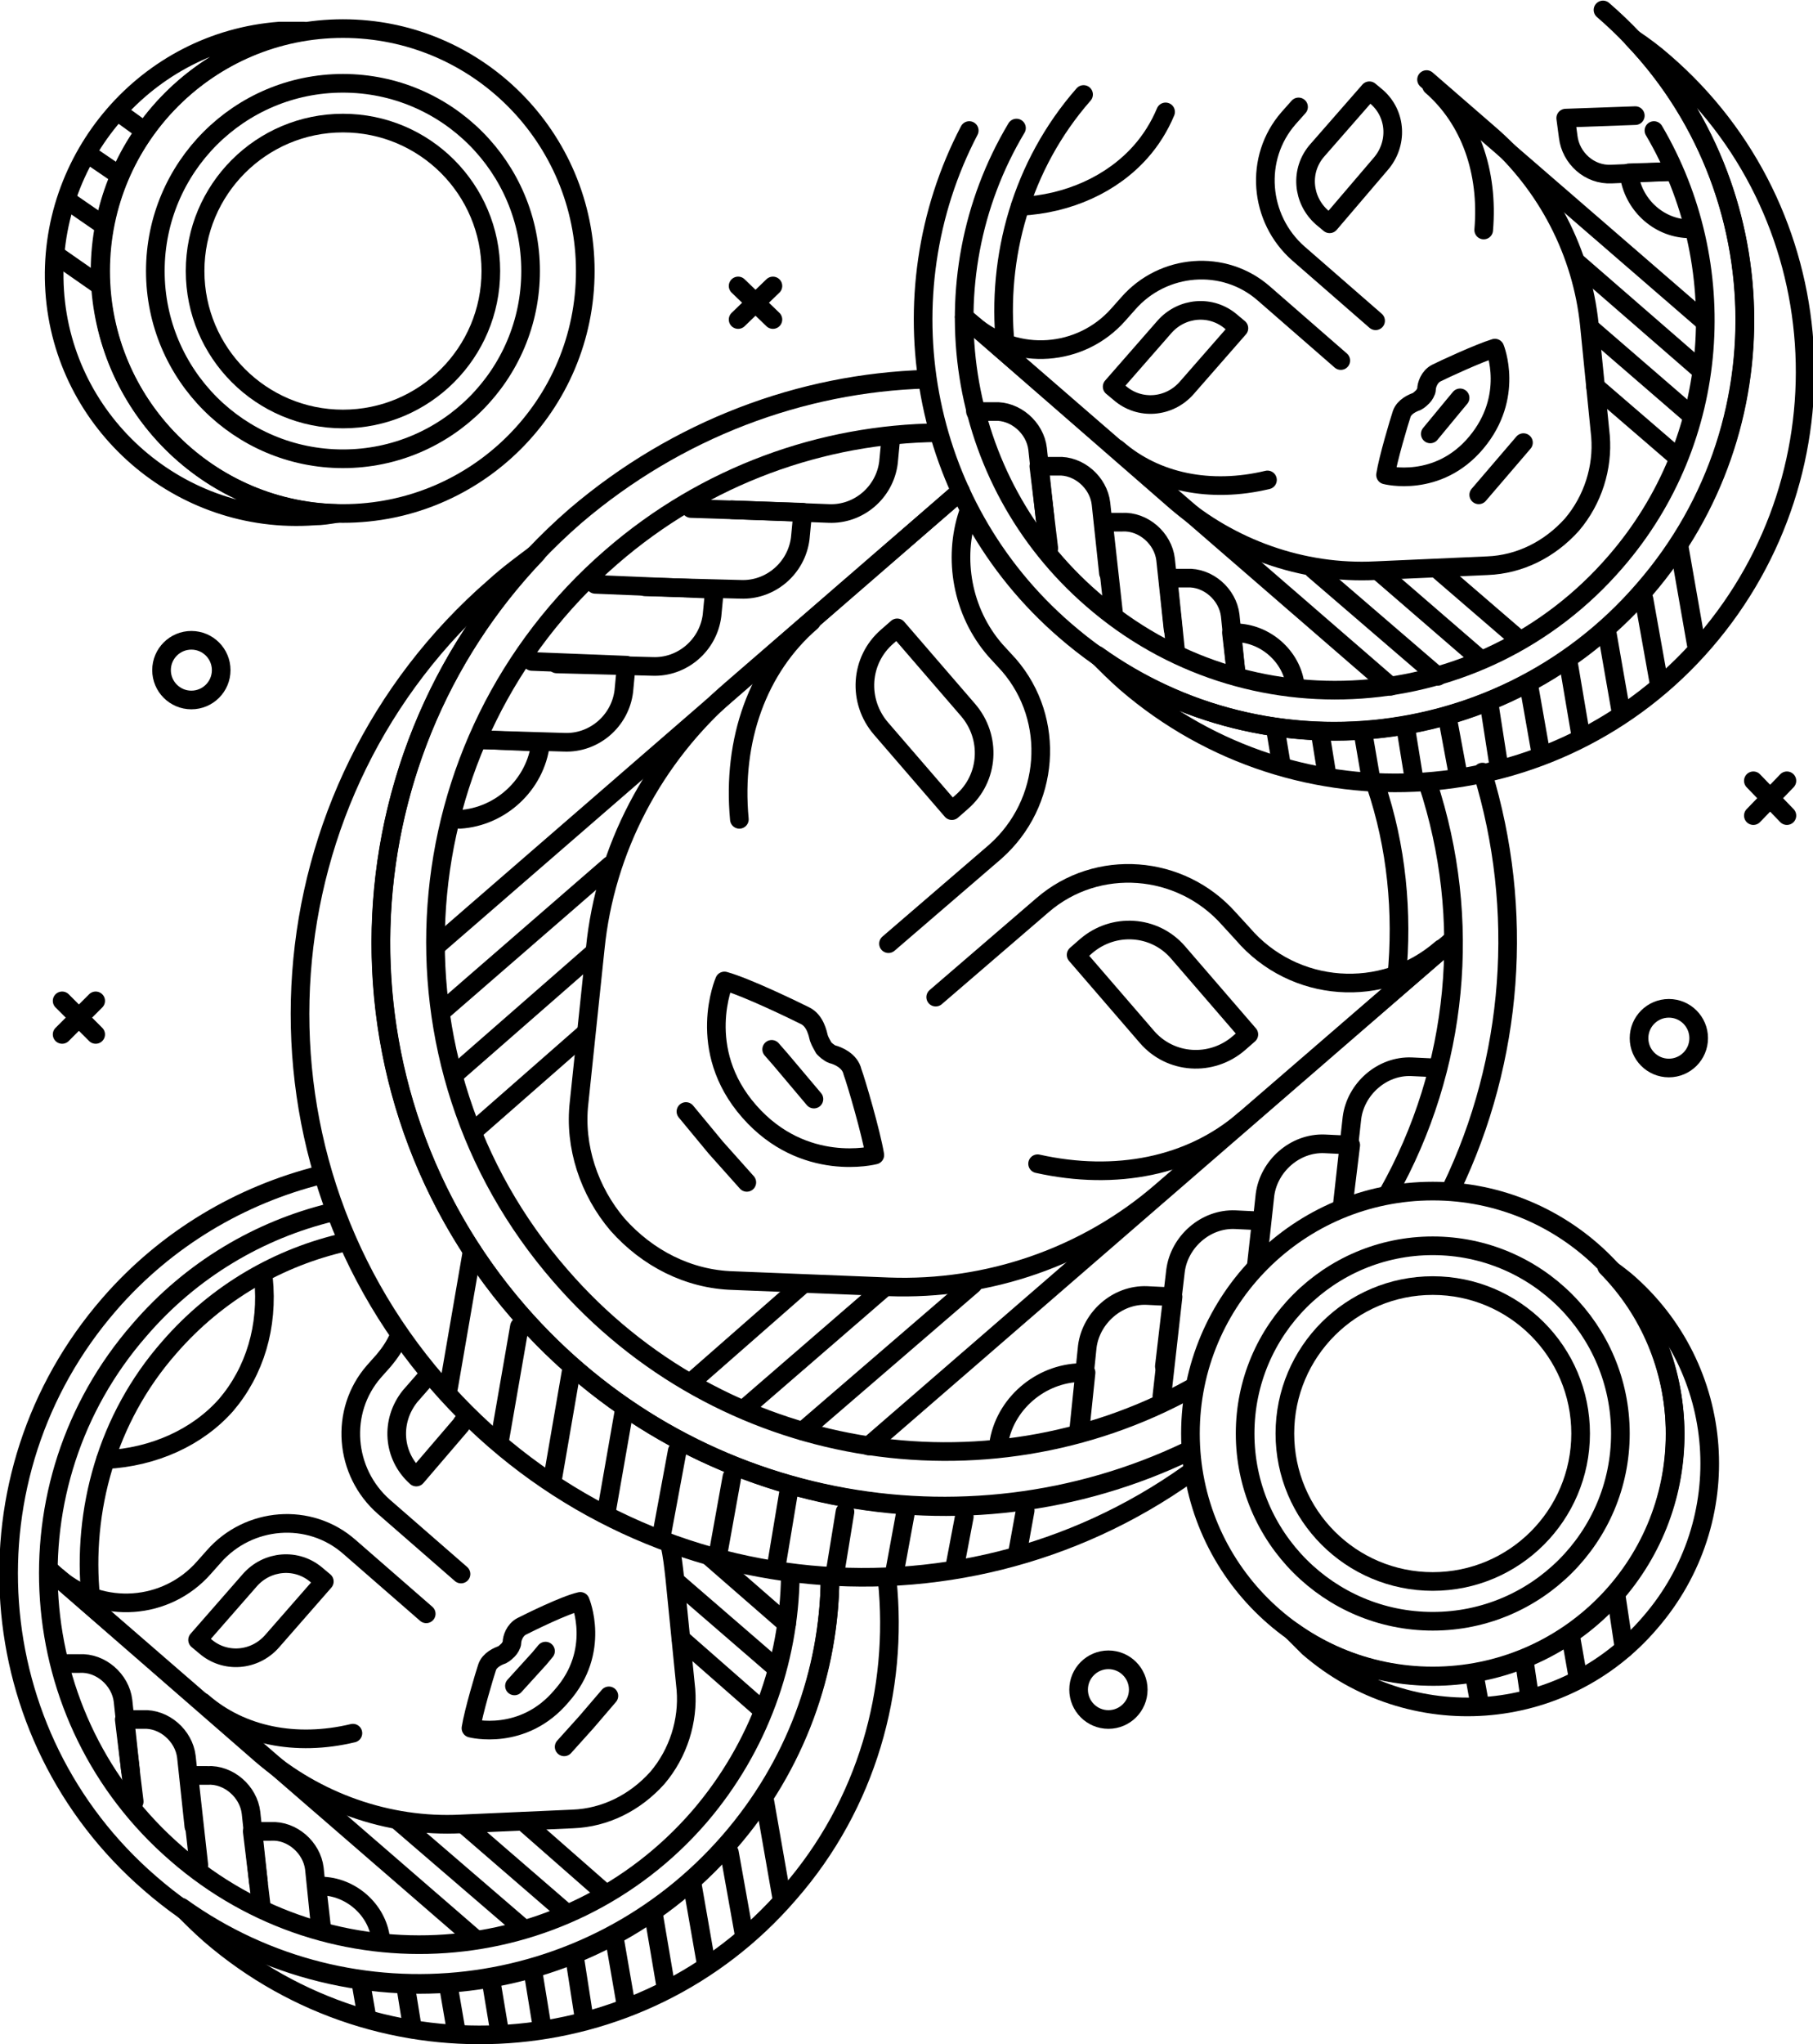 <svg version="1.1" id="Layer_1" xmlns="http://www.w3.org/2000/svg" xmlns:xlink="http://www.w3.org/1999/xlink" x="0px" y="0px" viewBox="0 0 145.9 164.4" style="enable-background:new 0 0 145.9 164.4;" xml:space="preserve" width="100%" height="100%" preserveAspectRatio="none"><style type="text/css"> .st0{fill:none;stroke:#000000;stroke-width:1.5;stroke-linecap:round;stroke-linejoin:round;stroke-miterlimit:10;} </style><g><g><g><line class="st0" x1="135.1" y1="43.8" x2="136.5" y2="51.8"/></g><g><line class="st0" x1="132.3" y1="48.2" x2="133.5" y2="54.9"/></g><g><line class="st0" x1="129.3" y1="50.7" x2="130.4" y2="57"/></g><g><line class="st0" x1="126.2" y1="53.2" x2="127.2" y2="59.1"/></g><g><line class="st0" x1="123.1" y1="55.5" x2="124" y2="60.6"/></g><g><line class="st0" x1="119.9" y1="57" x2="120.6" y2="61.5"/></g><g><line class="st0" x1="116.5" y1="57.8" x2="117.3" y2="62.1"/></g><g><line class="st0" x1="113.2" y1="59" x2="113.8" y2="62.7"/></g><g><line class="st0" x1="109.7" y1="59" x2="110.3" y2="62.5"/></g><g><line class="st0" x1="106.3" y1="59.3" x2="106.8" y2="62.4"/></g><g><line class="st0" x1="102.7" y1="59" x2="103.1" y2="61.4"/></g><path class="st0" d="M133.1,10.5c6.3,10.7,5.5,24.8-3.1,34.7c-10.8,12.5-29.7,13.8-42.1,3c-11.1-9.6-13.4-25.7-6.1-37.9"/><path class="st0" d="M129,0.8c13.8,11.9,15.3,32.8,3.3,46.6c-11.9,13.8-32.8,15.3-46.6,3.3c-11.8-10.2-14.6-27-7.7-40.2"/><g><path class="st0" d="M94.6,52.3L94,46.5l1.5,0c1.7-0.1,3.3,1.3,3.5,3l0.5,4.9"/><path class="st0" d="M89.6,49.2L88.8,42l1.5,0c1.7-0.1,3.3,1.3,3.5,3l0.6,5.6"/><path class="st0" d="M84.4,44.1l-0.8-6.6l1.5,0c1.7-0.1,3.3,1.3,3.5,3l0.6,5.6"/><path class="st0" d="M78.5,33.1l1.5,0c1.7-0.1,3.3,1.3,3.5,3l0.6,5.6"/><path class="st0" d="M99.5,54.4l-0.4-3.5l0.1,0c2.4-0.1,4.6,1.7,5,4"/></g><g><path class="st0" d="M131.6,9.3L126,9.5l0.2,1.5c0.2,1.7,1.7,3.1,3.5,3l4.8-0.2"/><path class="st0" d="M134.5,13.8l-3.4,0.1l0,0.1c0.3,2.4,2.3,4.3,4.7,4.4"/></g><g><line class="st0" x1="111.9" y1="55.2" x2="77.6" y2="25.5"/><polyline class="st0" points="119,39.8 120.8,37.7 122.6,35.6 "/><polyline class="st0" points="115.1,34.9 117,32.6 117.5,32 "/><path class="st0" d="M115.6,30c-0.6,0.3-0.8,1-0.8,1.3c0,0.2-0.2,0.5-0.3,0.6c-0.1,0.1-0.3,0.3-0.5,0.4c-0.3,0.1-1,0.4-1.2,1 c-0.2,0.6-1.1,3.6-1.3,4.9c0,0,4.2,1.1,7.3-2.6s1.5-7.6,1.5-7.6C119,28.4,116.2,29.7,115.6,30z"/><path class="st0" d="M77.6,25.5l17,14.8c4.4,3.8,10.2,5.9,16.1,5.6l9-0.4c2.6-0.1,5-1.3,6.8-3.3l0,0c1.7-2,2.5-4.6,2.3-7.1 l-0.9-9c-0.6-5.8-3.4-11.2-7.8-15.1l-5.3-4.6"/><path class="st0" d="M78.3,26.1L78.3,26.1c3.5,3,8.7,2.6,11.7-0.8l0.8-0.9c2.8-3.2,7.7-3.6,10.9-0.8l6.2,5.4"/><path class="st0" d="M110.7,25.8l-6.2-5.4c-3.2-2.8-3.6-7.7-0.8-10.9l0.8-0.9"/><path class="st0" d="M115.2,6.9L115.2,6.9c3.1,2.7,4.6,6.9,4.2,11.6"/><path class="st0" d="M89.9,36.1L89.9,36.1c3.1,2.7,7.5,3.6,12.1,2.5"/><path class="st0" d="M111.1,13.2L107,18l-0.6-0.5c-1.6-1.4-1.8-3.8-0.4-5.4l4.2-4.8l0.6,0.5C112.4,9.2,112.5,11.6,111.1,13.2z"/><path class="st0" d="M95.5,31.2l4.2-4.8l-0.6-0.5c-1.6-1.4-4-1.2-5.4,0.4l-4.2,4.8l0.6,0.5C91.7,33,94.1,32.8,95.5,31.2z"/><path class="st0" d="M82.1,16.6c3.9-0.2,7.4-1.8,9.7-4.4c0.8-0.9,1.5-2,2-3.2"/><g><line class="st0" x1="128.4" y1="31.1" x2="134.9" y2="36.7"/><line class="st0" x1="128" y1="26.4" x2="136.1" y2="33.4"/><line class="st0" x1="136.9" y1="29.8" x2="127" y2="21.2"/></g><g><line class="st0" x1="115.7" y1="45.8" x2="122.2" y2="51.4"/><line class="st0" x1="111" y1="46" x2="119.1" y2="53"/><line class="st0" x1="115.7" y1="54.4" x2="105.7" y2="45.8"/></g><path class="st0" d="M80.9,27.7c-0.7-7,1.3-14.4,6.3-20.1"/><line class="st0" x1="117.9" y1="9.2" x2="137.2" y2="25.9"/></g><path class="st0" d="M132.4,47.4c-11.3,13-30.4,15.1-44.1,5.3c0.7,0.7,1.5,1.5,2.3,2.2c13.8,11.9,34.7,10.5,46.6-3.3 c11.9-13.8,10.5-34.7-3.3-46.6c-0.8-0.7-1.6-1.3-2.5-1.9C142.9,15.1,143.6,34.4,132.4,47.4z"/></g><g><g><line class="st0" x1="7.8" y1="22.8" x2="4.5" y2="20.5"/></g><g><line class="st0" x1="8.3" y1="18.1" x2="5.4" y2="16.1"/></g><g><line class="st0" x1="9.3" y1="13.9" x2="7.1" y2="12.4"/></g><g><line class="st0" x1="11.3" y1="10.3" x2="9.5" y2="9"/></g><circle class="st0" cx="27.6" cy="21.8" r="15.1"/><circle class="st0" cx="27.6" cy="21.8" r="11.9"/><circle class="st0" cx="27.6" cy="21.8" r="19.5"/><path class="st0" d="M8.1,23.2C7.4,13,14.6,4.2,24.4,2.5c-0.6,0-1.2,0-1.9,0C11.8,3.3,3.7,12.7,4.4,23.4s10.1,18.9,20.9,18.1 c0.6,0,1.2-0.1,1.8-0.2C17.2,41.1,8.9,33.3,8.1,23.2z"/></g><g><g><line class="st0" x1="61.5" y1="144.6" x2="62.9" y2="152.6"/></g><g><line class="st0" x1="58.7" y1="149" x2="59.9" y2="155.7"/></g><g><line class="st0" x1="55.7" y1="151.5" x2="56.8" y2="157.8"/></g><g><line class="st0" x1="52.6" y1="154" x2="53.6" y2="159.9"/></g><g><line class="st0" x1="49.5" y1="156.2" x2="50.4" y2="161.4"/></g><g><line class="st0" x1="46.3" y1="157.8" x2="47" y2="162.3"/></g><g><line class="st0" x1="42.9" y1="158.6" x2="43.6" y2="162.9"/></g><g><line class="st0" x1="39.6" y1="159.8" x2="40.2" y2="163.4"/></g><g><line class="st0" x1="36.1" y1="159.8" x2="36.7" y2="163.3"/></g><g><line class="st0" x1="32.7" y1="160.1" x2="33.2" y2="163.2"/></g><g><line class="st0" x1="29.1" y1="159.8" x2="29.5" y2="162.1"/></g><path class="st0" d="M63.6,126.8c-0.1,6.8-2.5,13.7-7.3,19.3c-10.8,12.5-29.7,13.8-42.1,3c-12.5-10.8-13.8-29.7-3-42.1 c4.2-4.9,9.7-8.1,15.5-9.5"/><path class="st0" d="M66.8,126.7c0,7.6-2.7,15.3-8.1,21.5c-11.9,13.8-32.8,15.3-46.6,3.3c-13.8-11.9-15.3-32.8-3.3-46.6 c4.6-5.3,10.6-8.8,17-10.4"/><g><path class="st0" d="M21,153.1l-0.7-5.8l1.5,0c1.7-0.1,3.3,1.3,3.5,3l0.5,4.9"/><path class="st0" d="M16,150l-0.8-7.2l1.5,0c1.7-0.1,3.3,1.3,3.5,3l0.6,5.6"/><path class="st0" d="M10.8,144.9l-0.8-6.6l1.5,0c1.7-0.1,3.3,1.3,3.5,3l0.6,5.6"/><path class="st0" d="M4.9,133.8l1.5,0c1.7-0.1,3.3,1.3,3.5,3l0.6,5.6"/><path class="st0" d="M25.9,155.2l-0.4-3.5l0.1,0c2.4-0.1,4.6,1.7,5,4"/></g><g><line class="st0" x1="38.3" y1="156" x2="4" y2="126.3"/><polyline class="st0" points="45.4,140.5 47.2,138.5 49,136.4 "/><polyline class="st0" points="41.4,135.6 43.4,133.4 43.9,132.8 "/><path class="st0" d="M42,130.8c-0.6,0.3-0.8,1-0.8,1.3c0,0.2-0.2,0.5-0.3,0.6c-0.1,0.1-0.3,0.3-0.5,0.4c-0.3,0.1-1,0.4-1.2,1 s-1.1,3.6-1.3,4.9c0,0,4.2,1.1,7.3-2.6c3.2-3.6,1.5-7.6,1.5-7.6C45.4,129.1,42.6,130.5,42,130.8z"/><path class="st0" d="M4,126.3l17,14.8c4.4,3.8,10.2,5.9,16.1,5.6l9-0.4c2.6-0.1,5-1.3,6.8-3.3h0c1.7-2,2.5-4.6,2.3-7.1l-0.9-9 c-0.1-0.9-0.2-1.8-0.4-2.7"/><path class="st0" d="M4.7,126.9L4.7,126.9c3.5,3,8.7,2.6,11.7-0.8l0.8-0.9c2.8-3.2,7.7-3.6,10.9-0.8l6.2,5.4"/><path class="st0" d="M30,97.6"/><path class="st0" d="M37.1,126.6l-6.2-5.4c-3.2-2.8-3.6-7.7-0.8-10.9l0.8-0.9c0.5-0.6,0.9-1.2,1.2-1.9"/><path class="st0" d="M16.3,136.9L16.3,136.9c3.1,2.7,7.5,3.6,12.1,2.5"/><path class="st0" d="M37.5,114c-0.1,0.2-0.3,0.4-0.4,0.6l-3.6,4.2h0c-1.9-1.7-2.1-4.5-0.5-6.5l1.4-1.6"/><path class="st0" d="M21.9,132l4.2-4.8l-0.6-0.5c-1.6-1.4-4-1.2-5.4,0.4l-4.2,4.8l0.6,0.5C18.1,133.8,20.5,133.6,21.9,132z"/><path class="st0" d="M8.5,117.4c3.9-0.2,7.4-1.8,9.7-4.4c2.3-2.7,3.4-6.3,3-10.2"/><g><line class="st0" x1="54.8" y1="131.8" x2="61.3" y2="137.5"/><line class="st0" x1="54.4" y1="127.2" x2="62.5" y2="134.2"/><line class="st0" x1="63.3" y1="130.6" x2="57.1" y2="125.2"/></g><g><line class="st0" x1="42.1" y1="146.5" x2="48.6" y2="152.2"/><line class="st0" x1="37.4" y1="146.8" x2="45.5" y2="153.8"/><line class="st0" x1="42.1" y1="155.1" x2="32.1" y2="146.5"/></g><path class="st0" d="M7.3,128.5c-0.7-7,1.3-14.4,6.3-20.1c3.9-4.5,8.9-7.3,14.2-8.5"/></g><path class="st0" d="M66.8,127c-0.1,7.5-2.8,15-8.1,21.1c-11.3,13-30.4,15.1-44.1,5.3c0.7,0.7,1.5,1.5,2.3,2.2 c13.8,11.9,34.7,10.5,46.6-3.3c6.3-7.2,8.8-16.4,7.9-25.2"/></g><g><g><line class="st0" x1="130.1" y1="128.6" x2="130.7" y2="132.6"/></g><g><line class="st0" x1="126.4" y1="131.6" x2="127" y2="135"/></g><g><line class="st0" x1="122.7" y1="133.8" x2="123.1" y2="136.5"/></g><g><line class="st0" x1="118.7" y1="135" x2="119.1" y2="137.2"/></g><circle class="st0" cx="115.3" cy="115.3" r="15.1"/><circle class="st0" cx="115.3" cy="115.3" r="11.9"/><circle class="st0" cx="115.3" cy="115.3" r="19.5"/><path class="st0" d="M130.1,128.1c-6.7,7.7-18,8.9-26.1,3.1c0.4,0.4,0.9,0.9,1.3,1.3c8.2,7.1,20.5,6.2,27.5-2 c7.1-8.2,6.2-20.5-2-27.5c-0.5-0.4-1-0.8-1.5-1.1C136.3,109,136.7,120.4,130.1,128.1z"/></g><g><g><line class="st0" x1="38" y1="100.6" x2="36.1" y2="111.6"/></g><g><line class="st0" x1="41.8" y1="106.7" x2="40.2" y2="115.9"/></g><g><line class="st0" x1="46" y1="110.1" x2="44.5" y2="118.8"/></g><g><line class="st0" x1="50.2" y1="113.6" x2="48.8" y2="121.6"/></g><g><line class="st0" x1="54.5" y1="116.7" x2="53.2" y2="123.7"/></g><g><line class="st0" x1="58.9" y1="118.8" x2="57.8" y2="124.9"/></g><g><line class="st0" x1="63.5" y1="119.8" x2="62.5" y2="125.8"/></g><g><line class="st0" x1="68" y1="121.6" x2="67.2" y2="126.5"/></g><g><line class="st0" x1="72.9" y1="121.5" x2="72" y2="126.4"/></g><g><line class="st0" x1="77.6" y1="122" x2="76.8" y2="126.2"/></g><g><line class="st0" x1="82.5" y1="121.5" x2="81.9" y2="124.8"/></g><path class="st0" d="M111.7,96c5.7-10.1,6.8-22.1,3.2-33"/><path class="st0" d="M75.5,34.8c-9.3,0.1-18.7,3.4-26.3,10c-17.1,14.8-19,40.7-4.1,57.8c12.9,14.9,34.2,18.2,50.7,9.1"/><path class="st0" d="M116.8,95.6c5-10.4,5.9-22.4,2.5-33.5"/><path class="st0" d="M74.5,30.5c-10,0.3-20,4-28.2,11c-18.9,16.4-21,45.1-4.6,64c13.7,15.8,36,19.9,54,11.2"/><g><path class="st0" d="M93.5,112.3l0.9-8l-2.1-0.1c-2.4-0.1-4.5,1.8-4.8,4.1l-0.7,6.8"/><path class="st0" d="M101.1,101.8l0.4-3.6l-2.1-0.1c-2.4-0.1-4.5,1.8-4.8,4.1l-0.9,7.7"/><path class="st0" d="M115.7,85.9l-2.1-0.1c-2.4-0.1-4.5,1.8-4.8,4.1l-0.8,7.2"/><path class="st0" d="M86.9,115.2l0.5-4.8l-0.1,0c-3.3-0.1-6.3,2.3-6.9,5.5"/><path class="st0" d="M108.1,97l0.6-4.9l-2.1-0.1c-2.4-0.1-4.5,1.8-4.8,4.1l-0.6,5.5"/></g><g><path class="st0" d="M42.8,53.2l7.6,0.3l-0.2,2.1c-0.3,2.4-2.4,4.2-4.8,4.1l-6.7-0.2"/><path class="st0" d="M47.9,47l9.6,0.4l-0.2,2.1c-0.3,2.4-2.4,4.2-4.8,4.1l-7.7-0.2"/><path class="st0" d="M55.6,40.9l9,0.3l-0.2,2.1c-0.3,2.4-2.4,4.2-4.8,4.1l-7.7-0.2"/><path class="st0" d="M71.7,35.1l-0.2,2.1c-0.3,2.4-2.4,4.2-4.8,4.1L58.9,41"/><path class="st0" d="M38.8,59.5l4.7,0.2l0,0.1c-0.4,3.3-3.2,5.9-6.5,6.1"/></g><g><line class="st0" x1="69.9" y1="116.3" x2="116.9" y2="75.6"/><polyline class="st0" points="60.1,95.1 57.6,92.3 55.2,89.4 "/><polyline class="st0" points="65.5,88.4 62.8,85.2 62.1,84.4 "/><path class="st0" d="M64.8,81.7c0.8,0.4,1,1.4,1.1,1.8c0.1,0.3,0.3,0.6,0.4,0.8c0.1,0.1,0.4,0.4,0.7,0.5c0.4,0.1,1.4,0.5,1.6,1.4 c0.3,0.8,1.5,4.9,1.8,6.7c0,0-5.7,1.5-10.1-3.5s-2-10.5-2-10.5C60.1,79.4,64,81.3,64.8,81.7z"/><path class="st0" d="M116.9,75.6L93.5,95.8c-6.1,5.3-14,8-22,7.7L59,103c-3.6-0.1-6.9-1.8-9.3-4.5l0,0c-2.3-2.7-3.5-6.3-3.1-9.8 l1.3-12.4c0.8-8,4.7-15.4,10.8-20.7l18.6-16.1"/><path class="st0" d="M116,76.3L116,76.3c-4.7,4.1-11.9,3.6-16-1.2l-1.1-1.2c-3.9-4.4-10.6-4.9-15-1.1l-8.6,7.4"/><path class="st0" d="M81.2,36.2"/><path class="st0" d="M71.5,75.9l8.6-7.4c4.4-3.9,4.9-10.6,1.1-15l-1.1-1.2c-2.7-3.1-3.4-7.4-2.2-11"/><path class="st0" d="M65.3,50L65.3,50c-4.3,3.7-6.4,9.5-5.8,15.9"/><path class="st0" d="M100.1,90.1L100.1,90.1c-4.3,3.7-10.3,4.9-16.6,3.5"/><path class="st0" d="M70.9,58.6l5.7,6.6l0.8-0.7c2.2-1.9,2.4-5.2,0.5-7.4l-5.7-6.6l-0.8,0.7C69.2,53.1,69,56.4,70.9,58.6z"/><path class="st0" d="M92.3,83.4l-5.7-6.6l0.8-0.7c2.2-1.9,5.5-1.7,7.4,0.5l5.7,6.6l-0.8,0.7C97.5,85.8,94.2,85.6,92.3,83.4z"/><g><line class="st0" x1="47.1" y1="83.1" x2="38.2" y2="90.9"/><line class="st0" x1="47.7" y1="76.7" x2="36.6" y2="86.4"/><line class="st0" x1="35.5" y1="81.4" x2="49.1" y2="69.6"/></g><g><line class="st0" x1="64.6" y1="103.3" x2="55.7" y2="111.1"/><line class="st0" x1="71" y1="103.7" x2="59.9" y2="113.3"/><line class="st0" x1="64.6" y1="115.1" x2="78.3" y2="103.3"/></g><path class="st0" d="M112.4,78.6c0.5-5.2,0-10.5-1.7-15.5"/><line class="st0" x1="77.2" y1="39.6" x2="35.1" y2="76.1"/></g><path class="st0" d="M95.7,118.5c-18.8,13.4-45.1,10.5-60.5-7.3c-16.4-18.9-14.3-47.6,4.6-64c1.1-1,2.2-1.8,3.4-2.7 c-16,16.7-16.9,43.2-1.5,61c13.7,15.8,35.9,19.8,53.9,11.2"/></g><circle class="st0" cx="15.4" cy="53.9" r="2.4"/><circle class="st0" cx="89.2" cy="135.9" r="2.4"/><circle class="st0" cx="134.3" cy="83.5" r="2.4"/><g><g><g><line class="st0" x1="143.8" y1="65.6" x2="141.1" y2="62.8"/><line class="st0" x1="143.8" y1="62.8" x2="141.1" y2="65.6"/></g></g></g><g><g><g><line class="st0" x1="7.7" y1="83.2" x2="5" y2="80.5"/><line class="st0" x1="7.7" y1="80.5" x2="5" y2="83.2"/></g></g></g><g><g><g><line class="st0" x1="62.2" y1="25.7" x2="59.4" y2="23"/><line class="st0" x1="62.2" y1="23" x2="59.4" y2="25.7"/></g></g></g></g></svg>